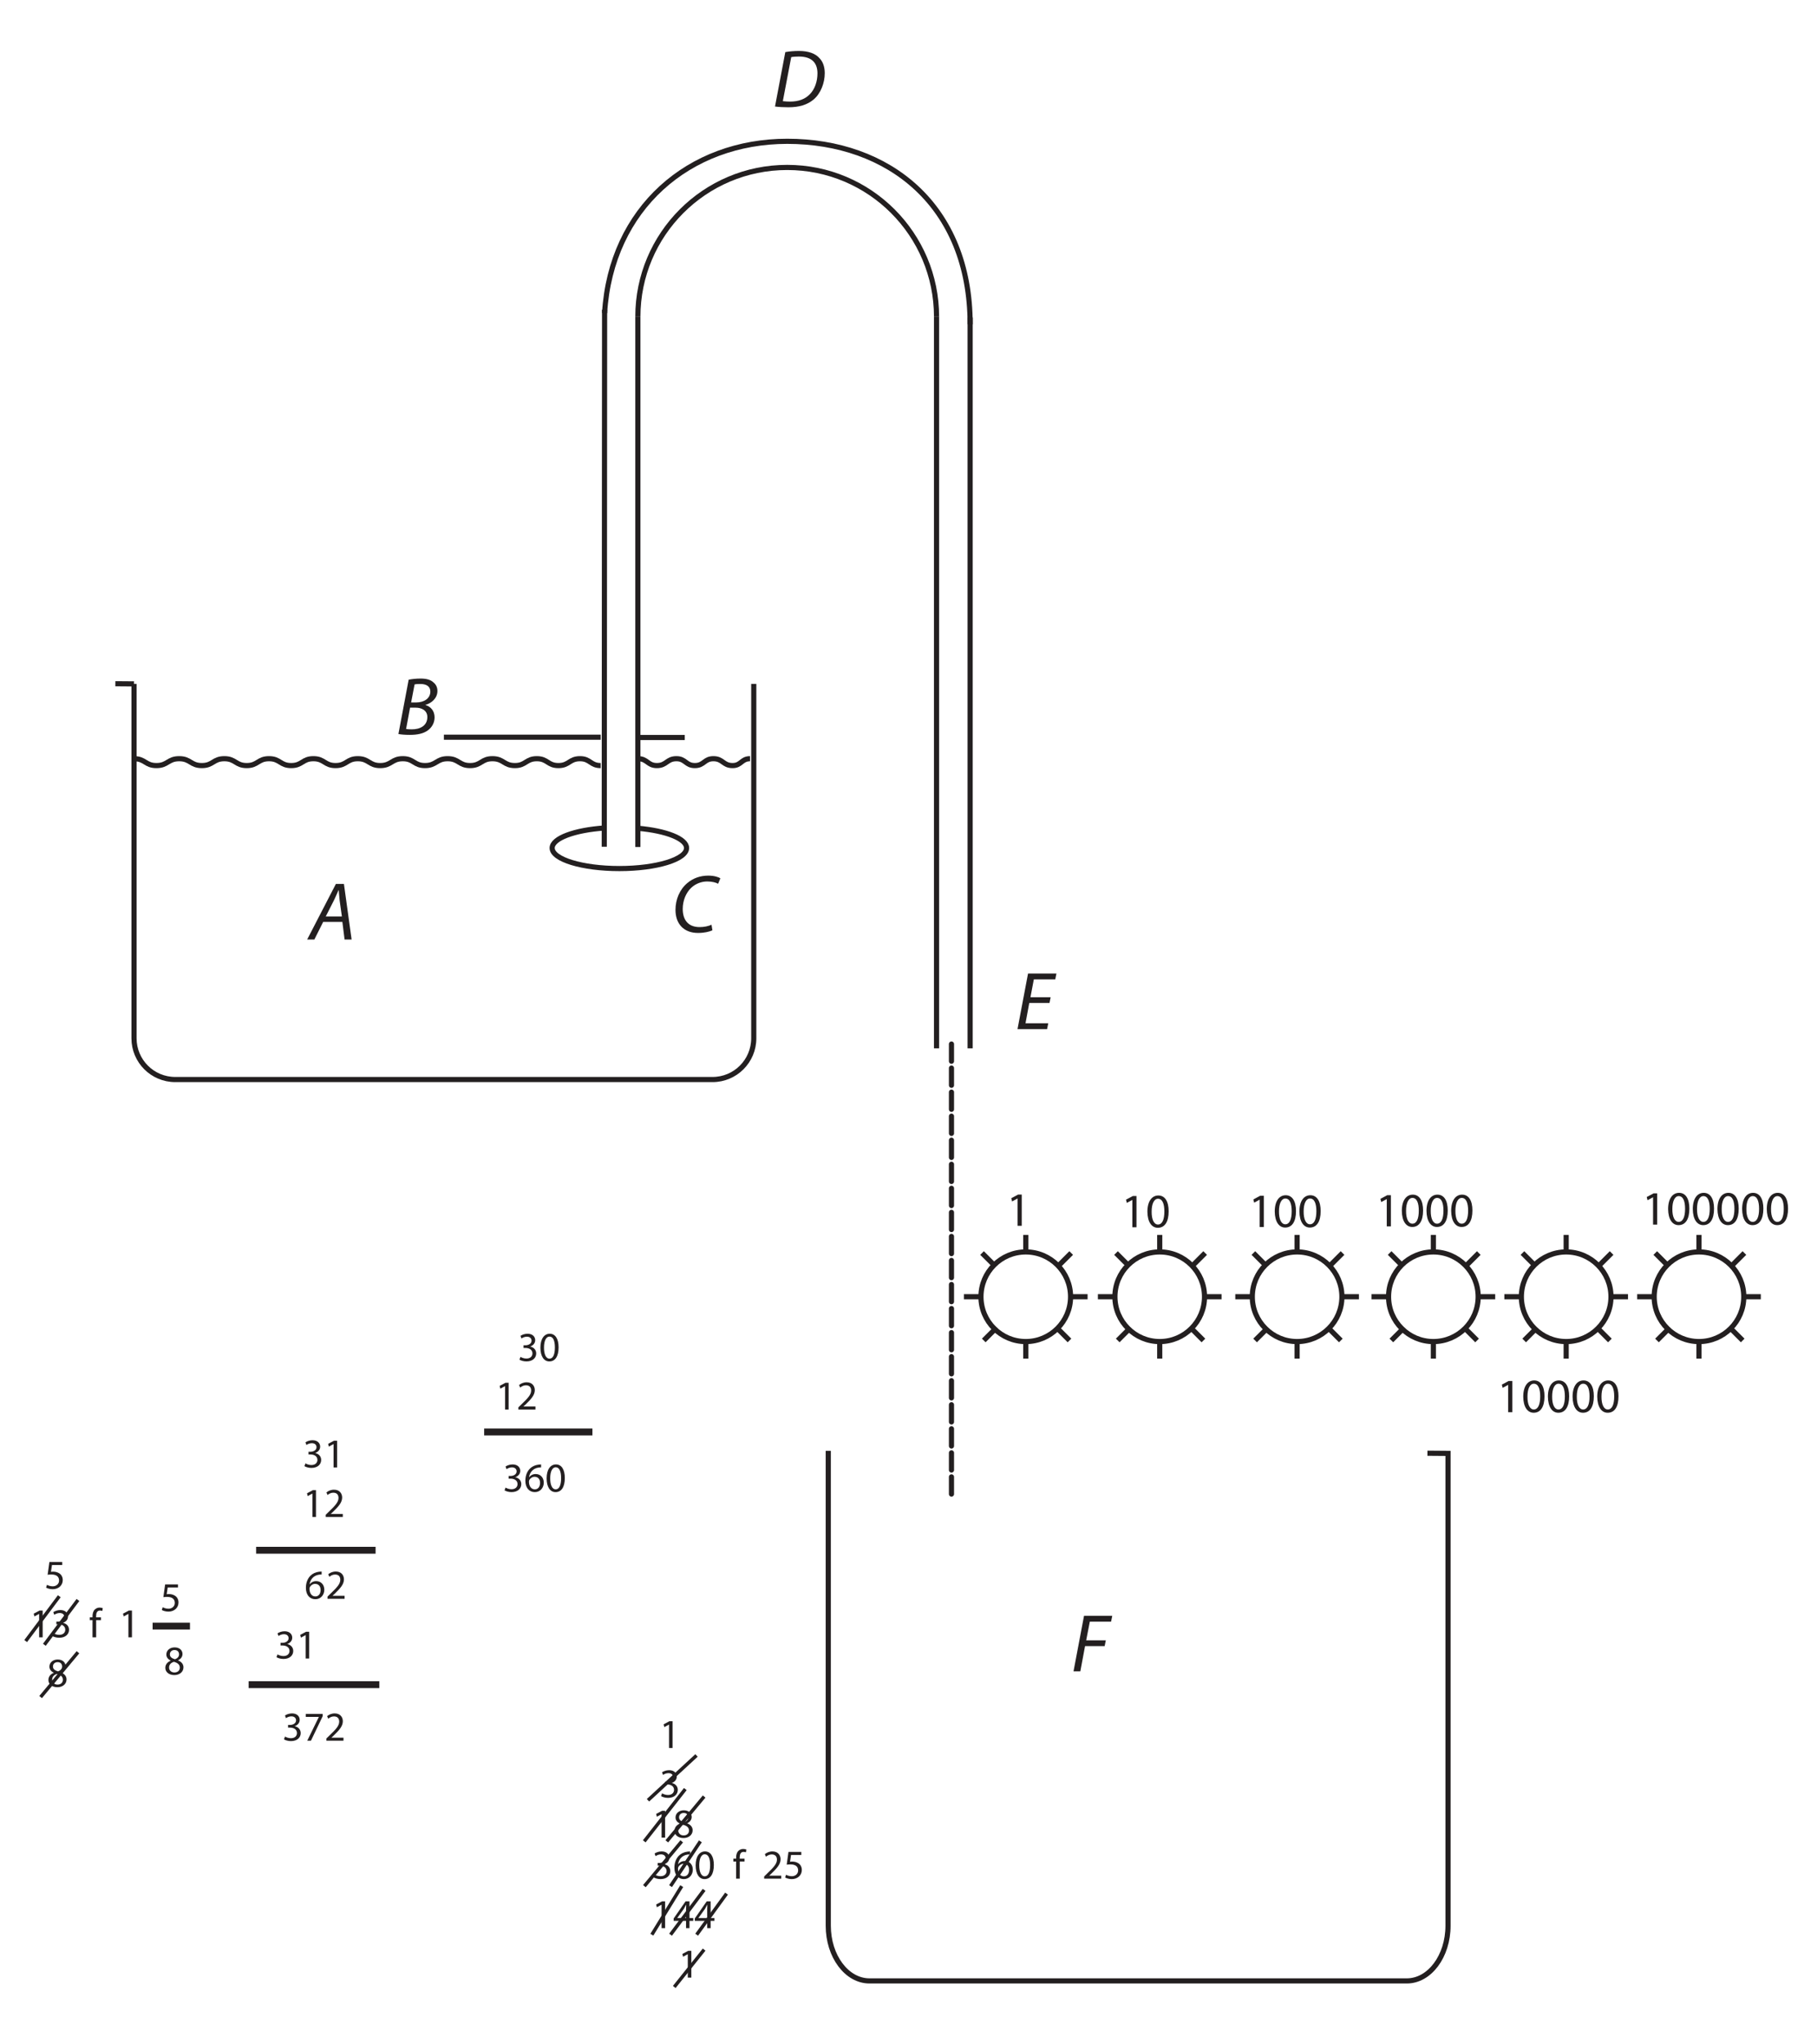<?xml version="1.0" encoding="UTF-8"?><svg xmlns="http://www.w3.org/2000/svg" xmlns:xlink="http://www.w3.org/1999/xlink" viewBox="0 0 529 595" width="303.534pt" height="341.404pt" version="1.2">
<defs>
<g>
<symbol overflow="visible" id="glyph0-0">
<path style="stroke:none;" d=""/>
</symbol>
<symbol overflow="visible" id="glyph0-1">
<path style="stroke:none;" d="M 0.797 -0.094 C 1.828 0.047 3.281 0.125 4.703 0.125 C 7.828 0.125 10.172 -0.578 12.047 -2.141 C 14.109 -3.906 15.281 -6.938 15.281 -9.812 C 15.281 -11.812 14.641 -13.266 13.75 -14.156 C 12.578 -15.531 10.516 -16.266 7.781 -16.266 C 6.391 -16.266 5.047 -16.156 3.797 -15.938 Z M 5.516 -14.469 C 6.094 -14.594 7.016 -14.641 7.75 -14.641 C 11.766 -14.641 13.156 -12.547 13.156 -9.75 C 13.156 -7.438 12.406 -5.156 10.938 -3.672 C 9.594 -2.281 7.734 -1.531 5.156 -1.531 C 4.562 -1.531 3.797 -1.562 3.078 -1.656 Z "/>
</symbol>
<symbol overflow="visible" id="glyph0-2">
<path style="stroke:none;" d="M 0.766 -0.125 C 1.516 0.031 2.734 0.125 4.109 0.125 C 6.281 0.125 8.062 -0.234 9.359 -1.203 C 10.422 -1.984 11.297 -3.281 11.297 -4.969 C 11.297 -6.906 10.109 -8.141 8.641 -8.562 L 8.641 -8.609 C 10.469 -9.094 12.125 -10.609 12.125 -12.641 C 12.125 -13.703 11.719 -14.547 10.938 -15.172 C 10.109 -15.938 8.875 -16.266 7.219 -16.266 C 5.906 -16.266 4.75 -16.125 3.75 -15.938 Z M 5.469 -14.547 C 5.781 -14.641 6.391 -14.688 7.125 -14.688 C 8.875 -14.688 10.062 -14.016 10.062 -12.484 C 10.062 -10.516 8.281 -9.312 5.953 -9.312 L 4.469 -9.312 Z M 4.156 -7.797 L 5.781 -7.797 C 7.578 -7.797 9.188 -6.953 9.188 -5.062 C 9.188 -2.469 6.984 -1.469 4.625 -1.484 C 4.078 -1.484 3.5 -1.516 3 -1.578 Z "/>
</symbol>
<symbol overflow="visible" id="glyph0-3">
<path style="stroke:none;" d="M 9.625 -5.109 L 10.266 0 L 12.312 0 L 10.078 -16.172 L 7.734 -16.172 L -0.625 0 L 1.469 0 L 4.031 -5.109 Z M 4.781 -6.703 L 7.172 -11.406 C 7.656 -12.391 8.062 -13.391 8.5 -14.359 L 8.562 -14.359 C 8.641 -13.422 8.766 -12.219 8.828 -11.375 L 9.484 -6.703 Z "/>
</symbol>
<symbol overflow="visible" id="glyph0-4">
<path style="stroke:none;" d="M 11.656 -2.141 C 10.781 -1.688 9.438 -1.438 8.203 -1.438 C 4.609 -1.438 3.281 -3.844 3.281 -6.719 C 3.281 -9.188 4.25 -11.469 5.766 -12.891 C 7.016 -14.062 8.719 -14.719 10.391 -14.719 C 11.828 -14.719 12.984 -14.406 13.578 -14.047 L 14.234 -15.641 C 13.797 -15.953 12.5 -16.422 10.734 -16.422 C 8.359 -16.422 6.281 -15.672 4.609 -14.25 C 2.406 -12.406 1.172 -9.5 1.172 -6.453 C 1.172 -2.328 3.641 0.266 7.734 0.266 C 9.547 0.266 11.016 -0.094 11.922 -0.5 Z "/>
</symbol>
<symbol overflow="visible" id="glyph0-5">
<path style="stroke:none;" d="M 10.391 -9.281 L 4.516 -9.281 L 5.5 -14.469 L 11.734 -14.469 L 12.078 -16.172 L 3.812 -16.172 L 0.75 0 L 9.359 0 L 9.703 -1.703 L 3.078 -1.703 L 4.172 -7.609 L 10.062 -7.609 Z "/>
</symbol>
<symbol overflow="visible" id="glyph0-6">
<path style="stroke:none;" d="M 0.75 0 L 2.734 0 L 4.109 -7.344 L 9.812 -7.344 L 10.156 -9.031 L 4.438 -9.031 L 5.5 -14.469 L 11.688 -14.469 L 12.031 -16.172 L 3.812 -16.172 Z "/>
</symbol>
<symbol overflow="visible" id="glyph1-0">
<path style="stroke:none;" d=""/>
</symbol>
<symbol overflow="visible" id="glyph1-1">
<path style="stroke:none;" d="M 3.297 0 L 4.5 0 L 4.5 -9.094 L 3.438 -9.094 L 1.453 -8.031 L 1.688 -7.094 L 3.281 -7.953 L 3.297 -7.953 Z "/>
</symbol>
<symbol overflow="visible" id="glyph1-2">
<path style="stroke:none;" d="M 3.547 0.156 C 5.531 0.156 6.688 -1.547 6.688 -4.641 C 6.688 -7.547 5.594 -9.25 3.688 -9.25 C 1.828 -9.25 0.5 -7.594 0.5 -4.516 C 0.531 -1.516 1.75 0.156 3.531 0.156 Z M 3.562 -0.797 C 2.438 -0.797 1.703 -2.219 1.734 -4.594 C 1.734 -6.875 2.469 -8.297 3.578 -8.297 C 4.875 -8.297 5.438 -6.828 5.438 -4.594 C 5.438 -2.266 4.828 -0.797 3.578 -0.797 Z "/>
</symbol>
<symbol overflow="visible" id="glyph2-0">
<path style="stroke:none;" d=""/>
</symbol>
<symbol overflow="visible" id="glyph2-1">
<path style="stroke:none;" d="M 0.5 -0.391 C 0.891 -0.141 1.656 0.125 2.531 0.125 C 4.391 0.125 5.375 -0.953 5.375 -2.203 C 5.375 -3.297 4.594 -4.016 3.641 -4.203 L 3.641 -4.219 C 4.578 -4.578 5.078 -5.25 5.078 -6.078 C 5.078 -7.016 4.375 -7.938 2.844 -7.938 C 2 -7.938 1.219 -7.625 0.797 -7.328 L 1.078 -6.562 C 1.422 -6.797 2.016 -7.078 2.641 -7.078 C 3.609 -7.078 4.016 -6.531 4.016 -5.906 C 4.016 -4.984 3.031 -4.578 2.266 -4.578 L 1.688 -4.578 L 1.688 -3.797 L 2.266 -3.797 C 3.281 -3.797 4.266 -3.328 4.281 -2.234 C 4.297 -1.578 3.859 -0.719 2.516 -0.719 C 1.781 -0.719 1.094 -1.016 0.797 -1.203 Z "/>
</symbol>
<symbol overflow="visible" id="glyph2-2">
<path style="stroke:none;" d="M 2.828 0 L 3.859 0 L 3.859 -7.797 L 2.953 -7.797 L 1.25 -6.891 L 1.453 -6.078 L 2.812 -6.812 L 2.828 -6.812 Z "/>
</symbol>
<symbol overflow="visible" id="glyph2-3">
<path style="stroke:none;" d="M 0.688 -7.797 L 0.688 -6.922 L 4.5 -6.922 L 4.5 -6.906 L 1.125 0 L 2.203 0 L 5.609 -7.109 L 5.609 -7.797 Z "/>
</symbol>
<symbol overflow="visible" id="glyph2-4">
<path style="stroke:none;" d="M 5.516 0 L 5.516 -0.875 L 2.031 -0.875 L 2.031 -0.906 L 2.641 -1.469 C 4.281 -3.062 5.328 -4.219 5.328 -5.656 C 5.328 -6.781 4.625 -7.938 2.953 -7.938 C 2.047 -7.938 1.266 -7.578 0.75 -7.141 L 1.078 -6.391 C 1.438 -6.703 2.031 -7.062 2.734 -7.062 C 3.906 -7.062 4.266 -6.328 4.266 -5.531 C 4.266 -4.359 3.359 -3.344 1.375 -1.453 L 0.547 -0.641 L 0.547 0 Z "/>
</symbol>
<symbol overflow="visible" id="glyph2-5">
<path style="stroke:none;" d="M 4.984 -7.938 C 4.797 -7.938 4.531 -7.922 4.219 -7.875 C 3.234 -7.75 2.375 -7.359 1.734 -6.719 C 0.953 -5.938 0.406 -4.734 0.406 -3.188 C 0.406 -1.156 1.5 0.125 3.156 0.125 C 4.781 0.125 5.766 -1.188 5.766 -2.625 C 5.766 -4.141 4.781 -5.141 3.406 -5.141 C 2.547 -5.141 1.891 -4.734 1.516 -4.234 L 1.484 -4.234 C 1.672 -5.531 2.531 -6.75 4.203 -7.016 C 4.5 -7.062 4.781 -7.078 4.984 -7.062 Z M 3.172 -0.688 C 2.062 -0.688 1.469 -1.641 1.453 -2.922 C 1.453 -3.125 1.5 -3.266 1.562 -3.391 C 1.844 -3.953 2.453 -4.344 3.078 -4.344 C 4.062 -4.344 4.688 -3.672 4.688 -2.562 C 4.688 -1.438 4.078 -0.688 3.188 -0.688 Z "/>
</symbol>
<symbol overflow="visible" id="glyph2-6">
<path style="stroke:none;" d="M 3.031 0.125 C 4.734 0.125 5.734 -1.328 5.734 -3.984 C 5.734 -6.469 4.781 -7.938 3.156 -7.938 C 1.578 -7.938 0.438 -6.5 0.438 -3.875 C 0.453 -1.297 1.5 0.125 3.031 0.125 Z M 3.062 -0.688 C 2.094 -0.688 1.469 -1.906 1.484 -3.938 C 1.484 -5.891 2.109 -7.109 3.078 -7.109 C 4.172 -7.109 4.656 -5.859 4.656 -3.938 C 4.656 -1.938 4.141 -0.688 3.078 -0.688 Z "/>
</symbol>
<symbol overflow="visible" id="glyph2-7">
<path style="stroke:none;" d="M 5.203 -7.797 L 1.469 -7.797 L 0.953 -4.078 C 1.25 -4.125 1.594 -4.156 2.047 -4.156 C 3.594 -4.156 4.281 -3.453 4.281 -2.422 C 4.297 -1.375 3.438 -0.719 2.453 -0.719 C 1.734 -0.719 1.094 -0.953 0.766 -1.156 L 0.5 -0.344 C 0.891 -0.109 1.594 0.125 2.453 0.125 C 4.141 0.125 5.359 -1.016 5.359 -2.531 C 5.359 -3.547 4.844 -4.219 4.234 -4.562 C 3.75 -4.844 3.172 -4.984 2.562 -4.984 C 2.266 -4.984 2.094 -4.953 1.922 -4.938 L 2.219 -6.906 L 5.203 -6.906 Z "/>
</symbol>
<symbol overflow="visible" id="glyph2-8">
<path style="stroke:none;" d="M 3.141 -7.938 C 1.781 -7.938 0.734 -7.094 0.734 -5.859 C 0.734 -5.188 1.109 -4.516 1.984 -4.109 L 1.984 -4.062 C 1.031 -3.656 0.438 -2.953 0.438 -1.969 C 0.438 -0.828 1.422 0.125 3.062 0.125 C 4.547 0.125 5.719 -0.766 5.719 -2.141 C 5.719 -3.078 5.109 -3.766 4.141 -4.156 L 4.141 -4.188 C 5.094 -4.625 5.438 -5.359 5.438 -6.016 C 5.438 -7 4.672 -7.938 3.156 -7.938 Z M 3.078 -0.641 C 2.094 -0.641 1.5 -1.328 1.531 -2.109 C 1.531 -2.859 2.031 -3.469 2.938 -3.734 C 4 -3.438 4.656 -2.969 4.656 -2.031 C 4.656 -1.219 4.047 -0.641 3.094 -0.641 Z M 3.125 -7.172 C 4.062 -7.172 4.438 -6.531 4.438 -5.906 C 4.438 -5.203 3.922 -4.719 3.25 -4.484 C 2.359 -4.734 1.75 -5.141 1.766 -5.922 C 1.766 -6.594 2.25 -7.172 3.125 -7.172 Z "/>
</symbol>
<symbol overflow="visible" id="glyph2-9">
<path style="stroke:none;" d="M 2.031 0 L 2.031 -5 L 3.422 -5 L 3.422 -5.812 L 2.016 -5.812 L 2.016 -6.125 C 2.016 -7.016 2.25 -7.797 3.141 -7.797 C 3.453 -7.797 3.656 -7.734 3.828 -7.672 L 3.953 -8.484 C 3.75 -8.562 3.438 -8.656 3.062 -8.656 C 2.578 -8.656 2.047 -8.5 1.656 -8.109 C 1.156 -7.641 0.969 -6.906 0.969 -6.078 L 0.969 -5.812 L 0.172 -5.812 L 0.172 -5 L 0.969 -5 L 0.969 0 Z "/>
</symbol>
<symbol overflow="visible" id="glyph2-10">
<path style="stroke:none;" d="M 4.797 0 L 4.797 -2.125 L 5.891 -2.125 L 5.891 -2.938 L 4.797 -2.938 L 4.797 -7.797 L 3.656 -7.797 L 0.188 -2.812 L 0.188 -2.125 L 3.797 -2.125 L 3.797 0 Z M 1.25 -2.938 L 1.25 -2.969 L 3.156 -5.609 C 3.375 -5.984 3.562 -6.328 3.797 -6.781 L 3.844 -6.781 C 3.812 -6.375 3.797 -5.969 3.797 -5.562 L 3.797 -2.938 Z "/>
</symbol>
</g>
</defs>
<g id="surface1">
<path style="fill:none;stroke-width:1.5;stroke-linecap:butt;stroke-linejoin:miter;stroke:rgb(13.73%,12.16%,12.549%);stroke-opacity:1;stroke-miterlimit:4;" d="M 245.449 -519.918 C 245.449 -519.918 245.449 -416.742 245.449 -416.742 C 245.449 -410.117 240.078 -404.742 233.449 -404.742 C 233.449 -404.742 77.016 -404.742 77.016 -404.742 C 70.387 -404.742 65.016 -410.117 65.016 -416.742 C 65.016 -416.742 65.016 -519.918 65.016 -519.918 " transform="matrix(1,0,0,1,-26,719)"/>
<path style="fill:none;stroke-width:1.5;stroke-linecap:butt;stroke-linejoin:miter;stroke:rgb(13.73%,12.16%,12.549%);stroke-opacity:1;stroke-miterlimit:4;" d="M 447.574 -296.648 C 447.574 -296.648 447.574 -158.418 447.574 -158.418 C 447.574 -149.539 442.203 -142.344 435.574 -142.344 C 435.574 -142.344 279.141 -142.344 279.141 -142.344 C 272.516 -142.344 267.141 -149.539 267.141 -158.418 C 267.141 -158.418 267.141 -296.648 267.141 -296.648 " transform="matrix(1,0,0,1,-26,719)"/>
<path style="fill:none;stroke-width:1.5;stroke-linecap:butt;stroke-linejoin:miter;stroke:rgb(13.73%,12.16%,12.549%);stroke-opacity:1;stroke-miterlimit:4;" d="M 65.016 -519.918 C 65.016 -519.918 59.582 -519.961 59.582 -519.961 " transform="matrix(1,0,0,1,-26,719)"/>
<path style="fill:none;stroke-width:1.5;stroke-linecap:butt;stroke-linejoin:miter;stroke:rgb(13.73%,12.16%,12.549%);stroke-opacity:1;stroke-miterlimit:4;" d="M 298.664 -626.781 C 298.664 -650.793 279.195 -670.258 255.184 -670.258 C 231.172 -670.258 211.707 -650.793 211.707 -626.781 " transform="matrix(1,0,0,1,-26,719)"/>
<path style="fill:none;stroke-width:1.5;stroke-linecap:butt;stroke-linejoin:miter;stroke:rgb(13.73%,12.16%,12.549%);stroke-opacity:1;stroke-miterlimit:4;" d="M 202.02 -627.859 C 203.863 -658.426 226.703 -677.867 255.184 -677.867 C 284.598 -677.867 308.445 -659.355 308.445 -624.605 " transform="matrix(1,0,0,1,-26,719)"/>
<path style="fill:none;stroke-width:1.5;stroke-linecap:butt;stroke-linejoin:miter;stroke:rgb(13.73%,12.16%,12.549%);stroke-opacity:1;stroke-miterlimit:4;" d="M 211.707 -626.781 C 211.707 -626.781 211.707 -472.43 211.707 -472.43 " transform="matrix(1,0,0,1,-26,719)"/>
<path style="fill:none;stroke-width:1.5;stroke-linecap:butt;stroke-linejoin:miter;stroke:rgb(13.73%,12.16%,12.549%);stroke-opacity:1;stroke-miterlimit:4;" d="M 298.664 -626.781 C 298.664 -626.781 298.664 -413.82 298.664 -413.82 " transform="matrix(1,0,0,1,-26,719)"/>
<path style="fill:none;stroke-width:1.5;stroke-linecap:butt;stroke-linejoin:miter;stroke:rgb(13.73%,12.16%,12.549%);stroke-opacity:1;stroke-miterlimit:4;" d="M 202.02 -628.859 C 202.02 -628.859 201.922 -472.52 201.922 -472.52 " transform="matrix(1,0,0,1,-26,719)"/>
<path style="fill:none;stroke-width:1.5;stroke-linecap:butt;stroke-linejoin:miter;stroke:rgb(13.73%,12.16%,12.549%);stroke-opacity:1;stroke-miterlimit:4;" d="M 308.445 -626.605 C 308.445 -626.605 308.445 -413.82 308.445 -413.82 " transform="matrix(1,0,0,1,-26,719)"/>
<path style="fill:none;stroke-width:1.5;stroke-linecap:butt;stroke-linejoin:miter;stroke:rgb(13.73%,12.16%,12.549%);stroke-opacity:1;stroke-miterlimit:4;" d="M 211.789 -477.879 C 219.934 -477.156 225.887 -474.855 225.887 -472.137 C 225.887 -468.836 217.125 -466.156 206.32 -466.156 C 195.516 -466.156 186.754 -468.836 186.754 -472.137 C 186.754 -474.984 193.281 -477.371 202.016 -477.969 " transform="matrix(1,0,0,1,-26,719)"/>
<path style="fill:none;stroke-width:1.5;stroke-linecap:butt;stroke-linejoin:miter;stroke:rgb(13.73%,12.16%,12.549%);stroke-opacity:1;stroke-miterlimit:4;" d="M 65.016 -498.137 C 68.277 -498.137 68.277 -496.137 71.539 -496.137 C 74.855 -496.137 74.855 -498.137 78.176 -498.137 C 81.473 -498.137 81.473 -496.137 84.77 -496.137 C 88.047 -496.137 88.047 -498.137 91.32 -498.137 C 94.578 -498.137 94.578 -496.137 97.836 -496.137 C 101.078 -496.137 101.078 -498.137 104.324 -498.137 C 107.555 -498.137 107.555 -496.137 110.785 -496.137 C 114.016 -496.137 114.016 -498.137 117.238 -498.137 C 120.469 -498.137 120.469 -496.137 123.695 -496.137 C 126.934 -496.137 126.934 -498.137 130.172 -498.137 C 133.43 -498.137 133.43 -496.137 136.691 -496.137 C 139.984 -496.137 139.984 -498.137 143.281 -498.137 C 146.508 -498.137 146.508 -496.137 149.738 -496.137 C 153.035 -496.137 153.035 -498.137 156.332 -498.137 C 159.598 -498.137 159.598 -496.137 162.863 -496.137 C 166.113 -496.137 166.113 -498.137 169.367 -498.137 C 172.645 -498.137 172.645 -496.137 175.918 -496.137 C 179.105 -496.137 179.105 -498.137 182.297 -498.137 C 185.434 -498.137 185.434 -496.137 188.574 -496.137 C 191.723 -496.137 191.723 -498.137 194.871 -498.137 C 197.879 -498.137 197.879 -496.137 200.887 -496.137 " transform="matrix(1,0,0,1,-26,719)"/>
<path style="fill:none;stroke-width:1.5;stroke-linecap:butt;stroke-linejoin:miter;stroke:rgb(13.73%,12.16%,12.549%);stroke-opacity:1;stroke-miterlimit:4;" d="M 211.754 -498.137 C 214.5 -498.137 214.5 -496.137 217.246 -496.137 C 220.09 -496.137 220.09 -498.137 222.934 -498.137 C 225.617 -498.137 225.617 -496.137 228.301 -496.137 C 231.004 -496.137 231.004 -498.137 233.703 -498.137 C 236.496 -498.137 236.496 -496.137 239.289 -496.137 C 241.828 -496.137 241.828 -498.137 244.363 -498.137 " transform="matrix(1,0,0,1,-26,719)"/>
<path style="fill:none;stroke-width:1.5;stroke-linecap:butt;stroke-linejoin:miter;stroke:rgb(13.73%,12.16%,12.549%);stroke-opacity:1;stroke-miterlimit:4;" d="M 155.234 -504.398 C 155.234 -504.398 200.887 -504.398 200.887 -504.398 " transform="matrix(1,0,0,1,-26,719)"/>
<path style="fill:none;stroke-width:1.5;stroke-linecap:butt;stroke-linejoin:miter;stroke:rgb(13.73%,12.16%,12.549%);stroke-opacity:1;stroke-miterlimit:4;" d="M 211.754 -504.309 C 211.754 -504.309 225.363 -504.309 225.363 -504.309 " transform="matrix(1,0,0,1,-26,719)"/>
<path style="fill:none;stroke-width:1.5;stroke-linecap:round;stroke-linejoin:miter;stroke:rgb(13.73%,12.16%,12.549%);stroke-opacity:1;stroke-dasharray:5,2;stroke-miterlimit:4;" d="M 303.012 -415.07 C 303.012 -415.07 303.012 -283.551 303.012 -283.551 " transform="matrix(1,0,0,1,-26,719)"/>
<g style="fill:rgb(13.73%,12.16%,12.549%);fill-opacity:1;">
  <use xlink:href="#glyph0-1" x="224.837" y="31.103"/>
</g>
<g style="fill:rgb(13.73%,12.16%,12.549%);fill-opacity:1;">
  <use xlink:href="#glyph0-2" x="115.228" y="213.798"/>
</g>
<g style="fill:rgb(13.73%,12.16%,12.549%);fill-opacity:1;">
  <use xlink:href="#glyph0-3" x="90.054" y="273.494"/>
</g>
<g style="fill:rgb(13.73%,12.16%,12.549%);fill-opacity:1;">
  <use xlink:href="#glyph0-4" x="195.489" y="271.32"/>
</g>
<g style="fill:rgb(13.73%,12.16%,12.549%);fill-opacity:1;">
  <use xlink:href="#glyph0-5" x="295.489" y="299.581"/>
</g>
<g style="fill:rgb(13.73%,12.16%,12.549%);fill-opacity:1;">
  <use xlink:href="#glyph0-6" x="311.793" y="486.538"/>
</g>
<g style="fill:rgb(13.73%,12.16%,12.549%);fill-opacity:1;">
  <use xlink:href="#glyph1-1" x="292.967" y="356.843"/>
</g>
<g style="fill:rgb(13.73%,12.16%,12.549%);fill-opacity:1;">
  <use xlink:href="#glyph1-1" x="326.372" y="357.261"/>
  <use xlink:href="#glyph1-2" x="333.554" y="357.261"/>
</g>
<g style="fill:rgb(13.73%,12.16%,12.549%);fill-opacity:1;">
  <use xlink:href="#glyph1-1" x="363.445" y="357.19"/>
  <use xlink:href="#glyph1-2" x="370.627" y="357.19"/>
  <use xlink:href="#glyph1-2" x="377.809" y="357.19"/>
</g>
<g style="fill:rgb(13.73%,12.16%,12.549%);fill-opacity:1;">
  <use xlink:href="#glyph1-1" x="400.445" y="357.017"/>
  <use xlink:href="#glyph1-2" x="407.627" y="357.017"/>
  <use xlink:href="#glyph1-2" x="414.809" y="357.017"/>
  <use xlink:href="#glyph1-2" x="421.991" y="357.017"/>
</g>
<g style="fill:rgb(13.73%,12.16%,12.549%);fill-opacity:1;">
  <use xlink:href="#glyph1-1" x="435.793" y="411.103"/>
  <use xlink:href="#glyph1-2" x="442.975" y="411.103"/>
  <use xlink:href="#glyph1-2" x="450.157" y="411.103"/>
  <use xlink:href="#glyph1-2" x="457.339" y="411.103"/>
  <use xlink:href="#glyph1-2" x="464.521" y="411.103"/>
</g>
<path style="fill:none;stroke-width:1.5;stroke-linecap:butt;stroke-linejoin:miter;stroke:rgb(13.73%,12.16%,12.549%);stroke-opacity:1;stroke-miterlimit:4;" d="M 416.684 -341.508 C 416.684 -334.309 410.844 -328.465 403.641 -328.465 C 396.434 -328.465 390.594 -334.309 390.594 -341.508 C 390.594 -348.715 396.434 -354.555 403.641 -354.555 C 410.844 -354.555 416.684 -348.715 416.684 -341.508 Z " transform="matrix(1,0,0,1,-26,719)"/>
<path style="fill:none;stroke-width:1.5;stroke-linecap:butt;stroke-linejoin:miter;stroke:rgb(13.73%,12.16%,12.549%);stroke-opacity:1;stroke-miterlimit:2;" d="M 403.641 -328.465 C 403.641 -328.465 403.641 -323.512 403.641 -323.512 " transform="matrix(1,0,0,1,-26,719)"/>
<path style="fill:none;stroke-width:1.5;stroke-linecap:butt;stroke-linejoin:miter;stroke:rgb(13.73%,12.16%,12.549%);stroke-opacity:1;stroke-miterlimit:2;" d="M 403.641 -359.512 C 403.641 -359.512 403.641 -354.555 403.641 -354.555 " transform="matrix(1,0,0,1,-26,719)"/>
<path style="fill:none;stroke-width:1.5;stroke-linecap:butt;stroke-linejoin:miter;stroke:rgb(13.73%,12.16%,12.549%);stroke-opacity:1;stroke-miterlimit:2;" d="M 416.684 -341.512 C 416.684 -341.512 421.641 -341.512 421.641 -341.512 " transform="matrix(1,0,0,1,-26,719)"/>
<path style="fill:none;stroke-width:1.5;stroke-linecap:butt;stroke-linejoin:miter;stroke:rgb(13.73%,12.16%,12.549%);stroke-opacity:1;stroke-miterlimit:2;" d="M 385.641 -341.512 C 385.641 -341.512 390.594 -341.512 390.594 -341.512 " transform="matrix(1,0,0,1,-26,719)"/>
<path style="fill:none;stroke-width:1.5;stroke-linecap:butt;stroke-linejoin:miter;stroke:rgb(13.73%,12.16%,12.549%);stroke-opacity:1;stroke-miterlimit:2;" d="M 412.809 -350.18 C 412.809 -350.18 416.867 -354.238 416.867 -354.238 " transform="matrix(1,0,0,1,-26,719)"/>
<path style="fill:none;stroke-width:1.5;stroke-linecap:butt;stroke-linejoin:miter;stroke:rgb(13.73%,12.16%,12.549%);stroke-opacity:1;stroke-miterlimit:2;" d="M 391.41 -328.785 C 391.41 -328.785 395.141 -332.512 395.141 -332.512 " transform="matrix(1,0,0,1,-26,719)"/>
<path style="fill:none;stroke-width:1.5;stroke-linecap:butt;stroke-linejoin:miter;stroke:rgb(13.73%,12.16%,12.549%);stroke-opacity:1;stroke-miterlimit:2;" d="M 412.555 -332.598 C 412.555 -332.598 416.367 -328.781 416.367 -328.781 " transform="matrix(1,0,0,1,-26,719)"/>
<path style="fill:none;stroke-width:1.5;stroke-linecap:butt;stroke-linejoin:miter;stroke:rgb(13.73%,12.16%,12.549%);stroke-opacity:1;stroke-miterlimit:2;" d="M 390.91 -354.238 C 390.91 -354.238 394.723 -350.426 394.723 -350.426 " transform="matrix(1,0,0,1,-26,719)"/>
<path style="fill:none;stroke-width:1.5;stroke-linecap:butt;stroke-linejoin:miter;stroke:rgb(13.73%,12.16%,12.549%);stroke-opacity:1;stroke-miterlimit:4;" d="M 337.684 -341.508 C 337.684 -334.309 331.844 -328.465 324.641 -328.465 C 317.434 -328.465 311.594 -334.309 311.594 -341.508 C 311.594 -348.715 317.434 -354.555 324.641 -354.555 C 331.844 -354.555 337.684 -348.715 337.684 -341.508 Z " transform="matrix(1,0,0,1,-26,719)"/>
<path style="fill:none;stroke-width:1.5;stroke-linecap:butt;stroke-linejoin:miter;stroke:rgb(13.73%,12.16%,12.549%);stroke-opacity:1;stroke-miterlimit:2;" d="M 324.641 -328.465 C 324.641 -328.465 324.641 -323.512 324.641 -323.512 " transform="matrix(1,0,0,1,-26,719)"/>
<path style="fill:none;stroke-width:1.5;stroke-linecap:butt;stroke-linejoin:miter;stroke:rgb(13.73%,12.16%,12.549%);stroke-opacity:1;stroke-miterlimit:2;" d="M 324.641 -359.512 C 324.641 -359.512 324.641 -354.555 324.641 -354.555 " transform="matrix(1,0,0,1,-26,719)"/>
<path style="fill:none;stroke-width:1.5;stroke-linecap:butt;stroke-linejoin:miter;stroke:rgb(13.73%,12.16%,12.549%);stroke-opacity:1;stroke-miterlimit:2;" d="M 337.684 -341.512 C 337.684 -341.512 342.641 -341.512 342.641 -341.512 " transform="matrix(1,0,0,1,-26,719)"/>
<path style="fill:none;stroke-width:1.5;stroke-linecap:butt;stroke-linejoin:miter;stroke:rgb(13.73%,12.16%,12.549%);stroke-opacity:1;stroke-miterlimit:2;" d="M 306.641 -341.512 C 306.641 -341.512 311.594 -341.512 311.594 -341.512 " transform="matrix(1,0,0,1,-26,719)"/>
<path style="fill:none;stroke-width:1.5;stroke-linecap:butt;stroke-linejoin:miter;stroke:rgb(13.73%,12.16%,12.549%);stroke-opacity:1;stroke-miterlimit:2;" d="M 333.809 -350.18 C 333.809 -350.18 337.867 -354.238 337.867 -354.238 " transform="matrix(1,0,0,1,-26,719)"/>
<path style="fill:none;stroke-width:1.5;stroke-linecap:butt;stroke-linejoin:miter;stroke:rgb(13.73%,12.16%,12.549%);stroke-opacity:1;stroke-miterlimit:2;" d="M 312.41 -328.785 C 312.41 -328.785 316.141 -332.512 316.141 -332.512 " transform="matrix(1,0,0,1,-26,719)"/>
<path style="fill:none;stroke-width:1.5;stroke-linecap:butt;stroke-linejoin:miter;stroke:rgb(13.73%,12.16%,12.549%);stroke-opacity:1;stroke-miterlimit:2;" d="M 333.555 -332.598 C 333.555 -332.598 337.367 -328.781 337.367 -328.781 " transform="matrix(1,0,0,1,-26,719)"/>
<path style="fill:none;stroke-width:1.5;stroke-linecap:butt;stroke-linejoin:miter;stroke:rgb(13.73%,12.16%,12.549%);stroke-opacity:1;stroke-miterlimit:2;" d="M 311.91 -354.238 C 311.91 -354.238 315.723 -350.426 315.723 -350.426 " transform="matrix(1,0,0,1,-26,719)"/>
<path style="fill:none;stroke-width:1.5;stroke-linecap:butt;stroke-linejoin:miter;stroke:rgb(13.73%,12.16%,12.549%);stroke-opacity:1;stroke-miterlimit:4;" d="M 376.684 -341.508 C 376.684 -334.309 370.844 -328.465 363.641 -328.465 C 356.438 -328.465 350.594 -334.309 350.594 -341.508 C 350.594 -348.715 356.438 -354.555 363.641 -354.555 C 370.844 -354.555 376.684 -348.715 376.684 -341.508 Z " transform="matrix(1,0,0,1,-26,719)"/>
<path style="fill:none;stroke-width:1.5;stroke-linecap:butt;stroke-linejoin:miter;stroke:rgb(13.73%,12.16%,12.549%);stroke-opacity:1;stroke-miterlimit:2;" d="M 363.641 -328.465 C 363.641 -328.465 363.641 -323.512 363.641 -323.512 " transform="matrix(1,0,0,1,-26,719)"/>
<path style="fill:none;stroke-width:1.5;stroke-linecap:butt;stroke-linejoin:miter;stroke:rgb(13.73%,12.16%,12.549%);stroke-opacity:1;stroke-miterlimit:2;" d="M 363.641 -359.512 C 363.641 -359.512 363.641 -354.555 363.641 -354.555 " transform="matrix(1,0,0,1,-26,719)"/>
<path style="fill:none;stroke-width:1.5;stroke-linecap:butt;stroke-linejoin:miter;stroke:rgb(13.73%,12.16%,12.549%);stroke-opacity:1;stroke-miterlimit:2;" d="M 376.684 -341.512 C 376.684 -341.512 381.641 -341.512 381.641 -341.512 " transform="matrix(1,0,0,1,-26,719)"/>
<path style="fill:none;stroke-width:1.5;stroke-linecap:butt;stroke-linejoin:miter;stroke:rgb(13.73%,12.16%,12.549%);stroke-opacity:1;stroke-miterlimit:2;" d="M 345.641 -341.512 C 345.641 -341.512 350.594 -341.512 350.594 -341.512 " transform="matrix(1,0,0,1,-26,719)"/>
<path style="fill:none;stroke-width:1.5;stroke-linecap:butt;stroke-linejoin:miter;stroke:rgb(13.73%,12.16%,12.549%);stroke-opacity:1;stroke-miterlimit:2;" d="M 372.809 -350.18 C 372.809 -350.18 376.867 -354.238 376.867 -354.238 " transform="matrix(1,0,0,1,-26,719)"/>
<path style="fill:none;stroke-width:1.5;stroke-linecap:butt;stroke-linejoin:miter;stroke:rgb(13.73%,12.16%,12.549%);stroke-opacity:1;stroke-miterlimit:2;" d="M 351.414 -328.785 C 351.414 -328.785 355.141 -332.512 355.141 -332.512 " transform="matrix(1,0,0,1,-26,719)"/>
<path style="fill:none;stroke-width:1.5;stroke-linecap:butt;stroke-linejoin:miter;stroke:rgb(13.73%,12.16%,12.549%);stroke-opacity:1;stroke-miterlimit:2;" d="M 372.555 -332.598 C 372.555 -332.598 376.367 -328.781 376.367 -328.781 " transform="matrix(1,0,0,1,-26,719)"/>
<path style="fill:none;stroke-width:1.5;stroke-linecap:butt;stroke-linejoin:miter;stroke:rgb(13.73%,12.16%,12.549%);stroke-opacity:1;stroke-miterlimit:2;" d="M 350.914 -354.238 C 350.914 -354.238 354.723 -350.426 354.723 -350.426 " transform="matrix(1,0,0,1,-26,719)"/>
<path style="fill:none;stroke-width:1.5;stroke-linecap:butt;stroke-linejoin:miter;stroke:rgb(13.73%,12.16%,12.549%);stroke-opacity:1;stroke-miterlimit:4;" d="M 456.352 -341.508 C 456.352 -334.309 450.512 -328.465 443.305 -328.465 C 436.102 -328.465 430.262 -334.309 430.262 -341.508 C 430.262 -348.715 436.102 -354.555 443.305 -354.555 C 450.512 -354.555 456.352 -348.715 456.352 -341.508 Z " transform="matrix(1,0,0,1,-26,719)"/>
<path style="fill:none;stroke-width:1.5;stroke-linecap:butt;stroke-linejoin:miter;stroke:rgb(13.73%,12.16%,12.549%);stroke-opacity:1;stroke-miterlimit:2;" d="M 443.309 -328.465 C 443.309 -328.465 443.309 -323.512 443.309 -323.512 " transform="matrix(1,0,0,1,-26,719)"/>
<path style="fill:none;stroke-width:1.5;stroke-linecap:butt;stroke-linejoin:miter;stroke:rgb(13.73%,12.16%,12.549%);stroke-opacity:1;stroke-miterlimit:2;" d="M 443.309 -359.512 C 443.309 -359.512 443.309 -354.555 443.309 -354.555 " transform="matrix(1,0,0,1,-26,719)"/>
<path style="fill:none;stroke-width:1.5;stroke-linecap:butt;stroke-linejoin:miter;stroke:rgb(13.73%,12.16%,12.549%);stroke-opacity:1;stroke-miterlimit:2;" d="M 456.352 -341.512 C 456.352 -341.512 461.309 -341.512 461.309 -341.512 " transform="matrix(1,0,0,1,-26,719)"/>
<path style="fill:none;stroke-width:1.5;stroke-linecap:butt;stroke-linejoin:miter;stroke:rgb(13.73%,12.16%,12.549%);stroke-opacity:1;stroke-miterlimit:2;" d="M 425.309 -341.512 C 425.309 -341.512 430.262 -341.512 430.262 -341.512 " transform="matrix(1,0,0,1,-26,719)"/>
<path style="fill:none;stroke-width:1.5;stroke-linecap:butt;stroke-linejoin:miter;stroke:rgb(13.73%,12.16%,12.549%);stroke-opacity:1;stroke-miterlimit:2;" d="M 452.477 -350.18 C 452.477 -350.18 456.535 -354.238 456.535 -354.238 " transform="matrix(1,0,0,1,-26,719)"/>
<path style="fill:none;stroke-width:1.5;stroke-linecap:butt;stroke-linejoin:miter;stroke:rgb(13.73%,12.16%,12.549%);stroke-opacity:1;stroke-miterlimit:2;" d="M 431.082 -328.785 C 431.082 -328.785 434.809 -332.512 434.809 -332.512 " transform="matrix(1,0,0,1,-26,719)"/>
<path style="fill:none;stroke-width:1.5;stroke-linecap:butt;stroke-linejoin:miter;stroke:rgb(13.73%,12.16%,12.549%);stroke-opacity:1;stroke-miterlimit:2;" d="M 452.223 -332.598 C 452.223 -332.598 456.035 -328.781 456.035 -328.781 " transform="matrix(1,0,0,1,-26,719)"/>
<path style="fill:none;stroke-width:1.5;stroke-linecap:butt;stroke-linejoin:miter;stroke:rgb(13.73%,12.16%,12.549%);stroke-opacity:1;stroke-miterlimit:2;" d="M 430.582 -354.238 C 430.582 -354.238 434.391 -350.426 434.391 -350.426 " transform="matrix(1,0,0,1,-26,719)"/>
<path style="fill:none;stroke-width:1.5;stroke-linecap:butt;stroke-linejoin:miter;stroke:rgb(13.73%,12.16%,12.549%);stroke-opacity:1;stroke-miterlimit:4;" d="M 495.02 -341.508 C 495.02 -334.309 489.176 -328.465 481.973 -328.465 C 474.77 -328.465 468.93 -334.309 468.93 -341.508 C 468.93 -348.715 474.77 -354.555 481.973 -354.555 C 489.176 -354.555 495.02 -348.715 495.02 -341.508 Z " transform="matrix(1,0,0,1,-26,719)"/>
<path style="fill:none;stroke-width:1.5;stroke-linecap:butt;stroke-linejoin:miter;stroke:rgb(13.73%,12.16%,12.549%);stroke-opacity:1;stroke-miterlimit:2;" d="M 481.973 -328.465 C 481.973 -328.465 481.973 -323.512 481.973 -323.512 " transform="matrix(1,0,0,1,-26,719)"/>
<path style="fill:none;stroke-width:1.5;stroke-linecap:butt;stroke-linejoin:miter;stroke:rgb(13.73%,12.16%,12.549%);stroke-opacity:1;stroke-miterlimit:2;" d="M 481.973 -359.512 C 481.973 -359.512 481.973 -354.555 481.973 -354.555 " transform="matrix(1,0,0,1,-26,719)"/>
<path style="fill:none;stroke-width:1.5;stroke-linecap:butt;stroke-linejoin:miter;stroke:rgb(13.73%,12.16%,12.549%);stroke-opacity:1;stroke-miterlimit:2;" d="M 495.02 -341.512 C 495.02 -341.512 499.973 -341.512 499.973 -341.512 " transform="matrix(1,0,0,1,-26,719)"/>
<path style="fill:none;stroke-width:1.5;stroke-linecap:butt;stroke-linejoin:miter;stroke:rgb(13.73%,12.16%,12.549%);stroke-opacity:1;stroke-miterlimit:2;" d="M 463.973 -341.512 C 463.973 -341.512 468.93 -341.512 468.93 -341.512 " transform="matrix(1,0,0,1,-26,719)"/>
<path style="fill:none;stroke-width:1.5;stroke-linecap:butt;stroke-linejoin:miter;stroke:rgb(13.73%,12.16%,12.549%);stroke-opacity:1;stroke-miterlimit:2;" d="M 491.141 -350.18 C 491.141 -350.18 495.203 -354.238 495.203 -354.238 " transform="matrix(1,0,0,1,-26,719)"/>
<path style="fill:none;stroke-width:1.5;stroke-linecap:butt;stroke-linejoin:miter;stroke:rgb(13.73%,12.16%,12.549%);stroke-opacity:1;stroke-miterlimit:2;" d="M 469.746 -328.785 C 469.746 -328.785 473.477 -332.512 473.477 -332.512 " transform="matrix(1,0,0,1,-26,719)"/>
<path style="fill:none;stroke-width:1.5;stroke-linecap:butt;stroke-linejoin:miter;stroke:rgb(13.73%,12.16%,12.549%);stroke-opacity:1;stroke-miterlimit:2;" d="M 490.891 -332.598 C 490.891 -332.598 494.703 -328.781 494.703 -328.781 " transform="matrix(1,0,0,1,-26,719)"/>
<path style="fill:none;stroke-width:1.5;stroke-linecap:butt;stroke-linejoin:miter;stroke:rgb(13.73%,12.16%,12.549%);stroke-opacity:1;stroke-miterlimit:2;" d="M 469.246 -354.238 C 469.246 -354.238 473.059 -350.426 473.059 -350.426 " transform="matrix(1,0,0,1,-26,719)"/>
<path style="fill:none;stroke-width:1.5;stroke-linecap:butt;stroke-linejoin:miter;stroke:rgb(13.73%,12.16%,12.549%);stroke-opacity:1;stroke-miterlimit:4;" d="M 533.684 -341.508 C 533.684 -334.309 527.844 -328.465 520.641 -328.465 C 513.438 -328.465 507.594 -334.309 507.594 -341.508 C 507.594 -348.715 513.438 -354.555 520.641 -354.555 C 527.844 -354.555 533.684 -348.715 533.684 -341.508 Z " transform="matrix(1,0,0,1,-26,719)"/>
<path style="fill:none;stroke-width:1.5;stroke-linecap:butt;stroke-linejoin:miter;stroke:rgb(13.73%,12.16%,12.549%);stroke-opacity:1;stroke-miterlimit:2;" d="M 520.641 -328.465 C 520.641 -328.465 520.641 -323.512 520.641 -323.512 " transform="matrix(1,0,0,1,-26,719)"/>
<path style="fill:none;stroke-width:1.5;stroke-linecap:butt;stroke-linejoin:miter;stroke:rgb(13.73%,12.16%,12.549%);stroke-opacity:1;stroke-miterlimit:2;" d="M 520.641 -359.512 C 520.641 -359.512 520.641 -354.555 520.641 -354.555 " transform="matrix(1,0,0,1,-26,719)"/>
<path style="fill:none;stroke-width:1.5;stroke-linecap:butt;stroke-linejoin:miter;stroke:rgb(13.73%,12.16%,12.549%);stroke-opacity:1;stroke-miterlimit:2;" d="M 533.684 -341.512 C 533.684 -341.512 538.641 -341.512 538.641 -341.512 " transform="matrix(1,0,0,1,-26,719)"/>
<path style="fill:none;stroke-width:1.5;stroke-linecap:butt;stroke-linejoin:miter;stroke:rgb(13.73%,12.16%,12.549%);stroke-opacity:1;stroke-miterlimit:2;" d="M 502.641 -341.512 C 502.641 -341.512 507.594 -341.512 507.594 -341.512 " transform="matrix(1,0,0,1,-26,719)"/>
<path style="fill:none;stroke-width:1.5;stroke-linecap:butt;stroke-linejoin:miter;stroke:rgb(13.73%,12.16%,12.549%);stroke-opacity:1;stroke-miterlimit:2;" d="M 529.809 -350.18 C 529.809 -350.18 533.867 -354.238 533.867 -354.238 " transform="matrix(1,0,0,1,-26,719)"/>
<path style="fill:none;stroke-width:1.5;stroke-linecap:butt;stroke-linejoin:miter;stroke:rgb(13.73%,12.16%,12.549%);stroke-opacity:1;stroke-miterlimit:2;" d="M 508.414 -328.785 C 508.414 -328.785 512.141 -332.512 512.141 -332.512 " transform="matrix(1,0,0,1,-26,719)"/>
<path style="fill:none;stroke-width:1.5;stroke-linecap:butt;stroke-linejoin:miter;stroke:rgb(13.73%,12.16%,12.549%);stroke-opacity:1;stroke-miterlimit:2;" d="M 529.555 -332.598 C 529.555 -332.598 533.367 -328.781 533.367 -328.781 " transform="matrix(1,0,0,1,-26,719)"/>
<path style="fill:none;stroke-width:1.5;stroke-linecap:butt;stroke-linejoin:miter;stroke:rgb(13.73%,12.16%,12.549%);stroke-opacity:1;stroke-miterlimit:2;" d="M 507.914 -354.238 C 507.914 -354.238 511.723 -350.426 511.723 -350.426 " transform="matrix(1,0,0,1,-26,719)"/>
<g style="fill:rgb(13.73%,12.16%,12.549%);fill-opacity:1;">
  <use xlink:href="#glyph1-1" x="477.973" y="356.489"/>
  <use xlink:href="#glyph1-2" x="485.155" y="356.489"/>
  <use xlink:href="#glyph1-2" x="492.337" y="356.489"/>
  <use xlink:href="#glyph1-2" x="499.519" y="356.489"/>
  <use xlink:href="#glyph1-2" x="506.701" y="356.489"/>
  <use xlink:href="#glyph1-2" x="513.883" y="356.489"/>
</g>
<path style="fill:none;stroke-width:1.5;stroke-linecap:butt;stroke-linejoin:miter;stroke:rgb(13.73%,12.16%,12.549%);stroke-opacity:1;stroke-miterlimit:4;" d="M 447.016 -295.918 C 447.016 -295.918 441.582 -295.961 441.582 -295.961 " transform="matrix(1,0,0,1,-26,719)"/>
<path style="fill:none;stroke-width:2;stroke-linecap:butt;stroke-linejoin:miter;stroke:rgb(13.73%,12.16%,12.549%);stroke-opacity:1;stroke-miterlimit:4;" d="M 100.566 -267.715 C 100.566 -267.715 135.348 -267.715 135.348 -267.715 " transform="matrix(1,0,0,1,-26,719)"/>
<g style="fill:rgb(13.73%,12.16%,12.549%);fill-opacity:1;">
  <use xlink:href="#glyph2-1" x="80" y="482.806"/>
  <use xlink:href="#glyph2-2" x="86.156" y="482.806"/>
</g>
<path style="fill:none;stroke-width:2;stroke-linecap:butt;stroke-linejoin:miter;stroke:rgb(13.73%,12.16%,12.549%);stroke-opacity:1;stroke-miterlimit:4;" d="M 98.391 -228.586 C 98.391 -228.586 136.434 -228.586 136.434 -228.586 " transform="matrix(1,0,0,1,-26,719)"/>
<g style="fill:rgb(13.73%,12.16%,12.549%);fill-opacity:1;">
  <use xlink:href="#glyph2-1" x="82.174" y="506.72"/>
  <use xlink:href="#glyph2-3" x="88.33" y="506.72"/>
  <use xlink:href="#glyph2-4" x="94.486" y="506.72"/>
</g>
<g style="fill:rgb(13.73%,12.16%,12.549%);fill-opacity:1;">
  <use xlink:href="#glyph2-1" x="88.131" y="427.197"/>
  <use xlink:href="#glyph2-2" x="94.287" y="427.197"/>
</g>
<g style="fill:rgb(13.73%,12.16%,12.549%);fill-opacity:1;">
  <use xlink:href="#glyph2-2" x="88.131" y="441.597"/>
  <use xlink:href="#glyph2-4" x="94.287" y="441.597"/>
</g>
<g style="fill:rgb(13.73%,12.16%,12.549%);fill-opacity:1;">
  <use xlink:href="#glyph2-5" x="88.652" y="465.415"/>
  <use xlink:href="#glyph2-4" x="94.808" y="465.415"/>
</g>
<g style="fill:rgb(13.73%,12.16%,12.549%);fill-opacity:1;">
  <use xlink:href="#glyph2-1" x="150.738" y="396.198"/>
  <use xlink:href="#glyph2-6" x="156.894" y="396.198"/>
</g>
<g style="fill:rgb(13.73%,12.16%,12.549%);fill-opacity:1;">
  <use xlink:href="#glyph2-2" x="144.217" y="410.328"/>
  <use xlink:href="#glyph2-4" x="150.373" y="410.328"/>
</g>
<path style="fill:none;stroke-width:2;stroke-linecap:butt;stroke-linejoin:miter;stroke:rgb(13.73%,12.16%,12.549%);stroke-opacity:1;stroke-miterlimit:4;" d="M 166.957 -302.148 C 166.957 -302.148 198.477 -302.148 198.477 -302.148 " transform="matrix(1,0,0,1,-26,719)"/>
<g style="fill:rgb(13.73%,12.16%,12.549%);fill-opacity:1;">
  <use xlink:href="#glyph2-1" x="146.391" y="434.241"/>
  <use xlink:href="#glyph2-5" x="152.547" y="434.241"/>
  <use xlink:href="#glyph2-6" x="158.703" y="434.241"/>
</g>
<path style="fill:none;stroke-width:2;stroke-linecap:butt;stroke-linejoin:miter;stroke:rgb(13.73%,12.16%,12.549%);stroke-opacity:1;stroke-miterlimit:4;" d="M 70.434 -245.629 C 70.434 -245.629 81.305 -245.629 81.305 -245.629 " transform="matrix(1,0,0,1,-26,719)"/>
<g style="fill:rgb(13.73%,12.16%,12.549%);fill-opacity:1;">
  <use xlink:href="#glyph2-7" x="46.608" y="469.024"/>
</g>
<g style="fill:rgb(13.73%,12.16%,12.549%);fill-opacity:1;">
  <use xlink:href="#glyph2-8" x="47.695" y="487.502"/>
</g>
<g style="fill:rgb(13.73%,12.16%,12.549%);fill-opacity:1;">
  <use xlink:href="#glyph2-2" x="8.565" y="476.632"/>
  <use xlink:href="#glyph2-1" x="14.721" y="476.632"/>
  <use xlink:href="#glyph2-0" x="20.877" y="476.632"/>
  <use xlink:href="#glyph2-0" x="23.421" y="476.632"/>
  <use xlink:href="#glyph2-9" x="25.965" y="476.632"/>
  <use xlink:href="#glyph2-0" x="29.469" y="476.632"/>
  <use xlink:href="#glyph2-0" x="32.013" y="476.632"/>
  <use xlink:href="#glyph2-2" x="34.557" y="476.632"/>
</g>
<g style="fill:rgb(13.73%,12.16%,12.549%);fill-opacity:1;">
  <use xlink:href="#glyph2-0" x="8.565" y="491.032"/>
  <use xlink:href="#glyph2-0" x="11.109" y="491.032"/>
  <use xlink:href="#glyph2-8" x="13.653" y="491.032"/>
</g>
<g style="fill:rgb(13.73%,12.16%,12.549%);fill-opacity:1;">
  <use xlink:href="#glyph2-7" x="12.913" y="462.501"/>
</g>
<path style="fill:none;stroke-width:1;stroke-linecap:butt;stroke-linejoin:miter;stroke:rgb(13.73%,12.16%,12.549%);stroke-opacity:1;stroke-miterlimit:4;" d="M 33.477 -241.281 C 33.477 -241.281 43.262 -254.324 43.262 -254.324 " transform="matrix(1,0,0,1,-26,719)"/>
<path style="fill:none;stroke-width:1;stroke-linecap:butt;stroke-linejoin:miter;stroke:rgb(13.73%,12.16%,12.549%);stroke-opacity:1;stroke-miterlimit:4;" d="M 38.914 -240.195 C 38.914 -240.195 48.695 -253.238 48.695 -253.238 " transform="matrix(1,0,0,1,-26,719)"/>
<path style="fill:none;stroke-width:1;stroke-linecap:butt;stroke-linejoin:miter;stroke:rgb(13.73%,12.16%,12.549%);stroke-opacity:1;stroke-miterlimit:4;" d="M 37.824 -224.977 C 37.824 -224.977 48.695 -238.02 48.695 -238.02 " transform="matrix(1,0,0,1,-26,719)"/>
<g style="fill:rgb(13.73%,12.16%,12.549%);fill-opacity:1;">
  <use xlink:href="#glyph2-1" x="189.782" y="546.894"/>
  <use xlink:href="#glyph2-5" x="195.938" y="546.894"/>
  <use xlink:href="#glyph2-6" x="202.094" y="546.894"/>
  <use xlink:href="#glyph2-0" x="208.25" y="546.894"/>
  <use xlink:href="#glyph2-0" x="210.794" y="546.894"/>
  <use xlink:href="#glyph2-9" x="213.338" y="546.894"/>
  <use xlink:href="#glyph2-0" x="216.842" y="546.894"/>
  <use xlink:href="#glyph2-0" x="219.386" y="546.894"/>
  <use xlink:href="#glyph2-4" x="221.93" y="546.894"/>
  <use xlink:href="#glyph2-7" x="228.086" y="546.894"/>
  <use xlink:href="#glyph2-0" x="234.242" y="546.894"/>
</g>
<g style="fill:rgb(13.73%,12.16%,12.549%);fill-opacity:1;">
  <use xlink:href="#glyph2-2" x="189.782" y="561.293"/>
  <use xlink:href="#glyph2-10" x="195.938" y="561.293"/>
  <use xlink:href="#glyph2-10" x="202.094" y="561.293"/>
</g>
<g style="fill:rgb(13.73%,12.16%,12.549%);fill-opacity:1;">
  <use xlink:href="#glyph2-0" x="189.782" y="575.694"/>
  <use xlink:href="#glyph2-0" x="192.326" y="575.694"/>
  <use xlink:href="#glyph2-0" x="194.87" y="575.694"/>
  <use xlink:href="#glyph2-2" x="197.414" y="575.694"/>
</g>
<g style="fill:rgb(13.73%,12.16%,12.549%);fill-opacity:1;">
  <use xlink:href="#glyph2-2" x="189.782" y="534.937"/>
  <use xlink:href="#glyph2-8" x="195.938" y="534.937"/>
</g>
<g style="fill:rgb(13.73%,12.16%,12.549%);fill-opacity:1;">
  <use xlink:href="#glyph2-2" x="191.956" y="508.849"/>
</g>
<g style="fill:rgb(13.73%,12.16%,12.549%);fill-opacity:1;">
  <use xlink:href="#glyph2-1" x="191.956" y="523.249"/>
</g>
<path style="fill:none;stroke-width:1;stroke-linecap:butt;stroke-linejoin:miter;stroke:rgb(13.73%,12.16%,12.549%);stroke-opacity:1;stroke-miterlimit:4;" d="M 222.305 -140.586 C 222.305 -140.586 231 -151.457 231 -151.457 " transform="matrix(1,0,0,1,-26,719)"/>
<path style="fill:none;stroke-width:1;stroke-linecap:butt;stroke-linejoin:miter;stroke:rgb(13.73%,12.16%,12.549%);stroke-opacity:1;stroke-miterlimit:4;" d="M 215.781 -155.801 C 215.781 -155.801 224.477 -169.934 224.477 -169.934 " transform="matrix(1,0,0,1,-26,719)"/>
<path style="fill:none;stroke-width:1;stroke-linecap:butt;stroke-linejoin:miter;stroke:rgb(13.73%,12.16%,12.549%);stroke-opacity:1;stroke-miterlimit:4;" d="M 221.219 -155.801 C 221.219 -155.801 231 -168.848 231 -168.848 " transform="matrix(1,0,0,1,-26,719)"/>
<path style="fill:none;stroke-width:1;stroke-linecap:butt;stroke-linejoin:miter;stroke:rgb(13.73%,12.16%,12.549%);stroke-opacity:1;stroke-miterlimit:4;" d="M 228.824 -155.801 C 228.824 -155.801 237.523 -167.758 237.523 -167.758 " transform="matrix(1,0,0,1,-26,719)"/>
<path style="fill:none;stroke-width:1;stroke-linecap:butt;stroke-linejoin:miter;stroke:rgb(13.73%,12.16%,12.549%);stroke-opacity:1;stroke-miterlimit:4;" d="M 213.609 -169.934 C 213.609 -169.934 224.477 -182.977 224.477 -182.977 " transform="matrix(1,0,0,1,-26,719)"/>
<path style="fill:none;stroke-width:1;stroke-linecap:butt;stroke-linejoin:miter;stroke:rgb(13.73%,12.16%,12.549%);stroke-opacity:1;stroke-miterlimit:4;" d="M 221.219 -169.934 C 221.219 -169.934 229.91 -182.977 229.91 -182.977 " transform="matrix(1,0,0,1,-26,719)"/>
<path style="fill:none;stroke-width:1;stroke-linecap:butt;stroke-linejoin:miter;stroke:rgb(13.73%,12.16%,12.549%);stroke-opacity:1;stroke-miterlimit:4;" d="M 220.129 -182.977 C 220.129 -182.977 231 -196.02 231 -196.02 " transform="matrix(1,0,0,1,-26,719)"/>
<path style="fill:none;stroke-width:1;stroke-linecap:butt;stroke-linejoin:miter;stroke:rgb(13.73%,12.16%,12.549%);stroke-opacity:1;stroke-miterlimit:4;" d="M 214.652 -194.934 C 214.652 -194.934 228.781 -207.977 228.781 -207.977 " transform="matrix(1,0,0,1,-26,719)"/>
<path style="fill:none;stroke-width:1;stroke-linecap:butt;stroke-linejoin:miter;stroke:rgb(13.73%,12.16%,12.549%);stroke-opacity:1;stroke-miterlimit:4;" d="M 213.566 -182.977 C 213.566 -182.977 225.523 -198.195 225.523 -198.195 " transform="matrix(1,0,0,1,-26,719)"/>
</g>
</svg>